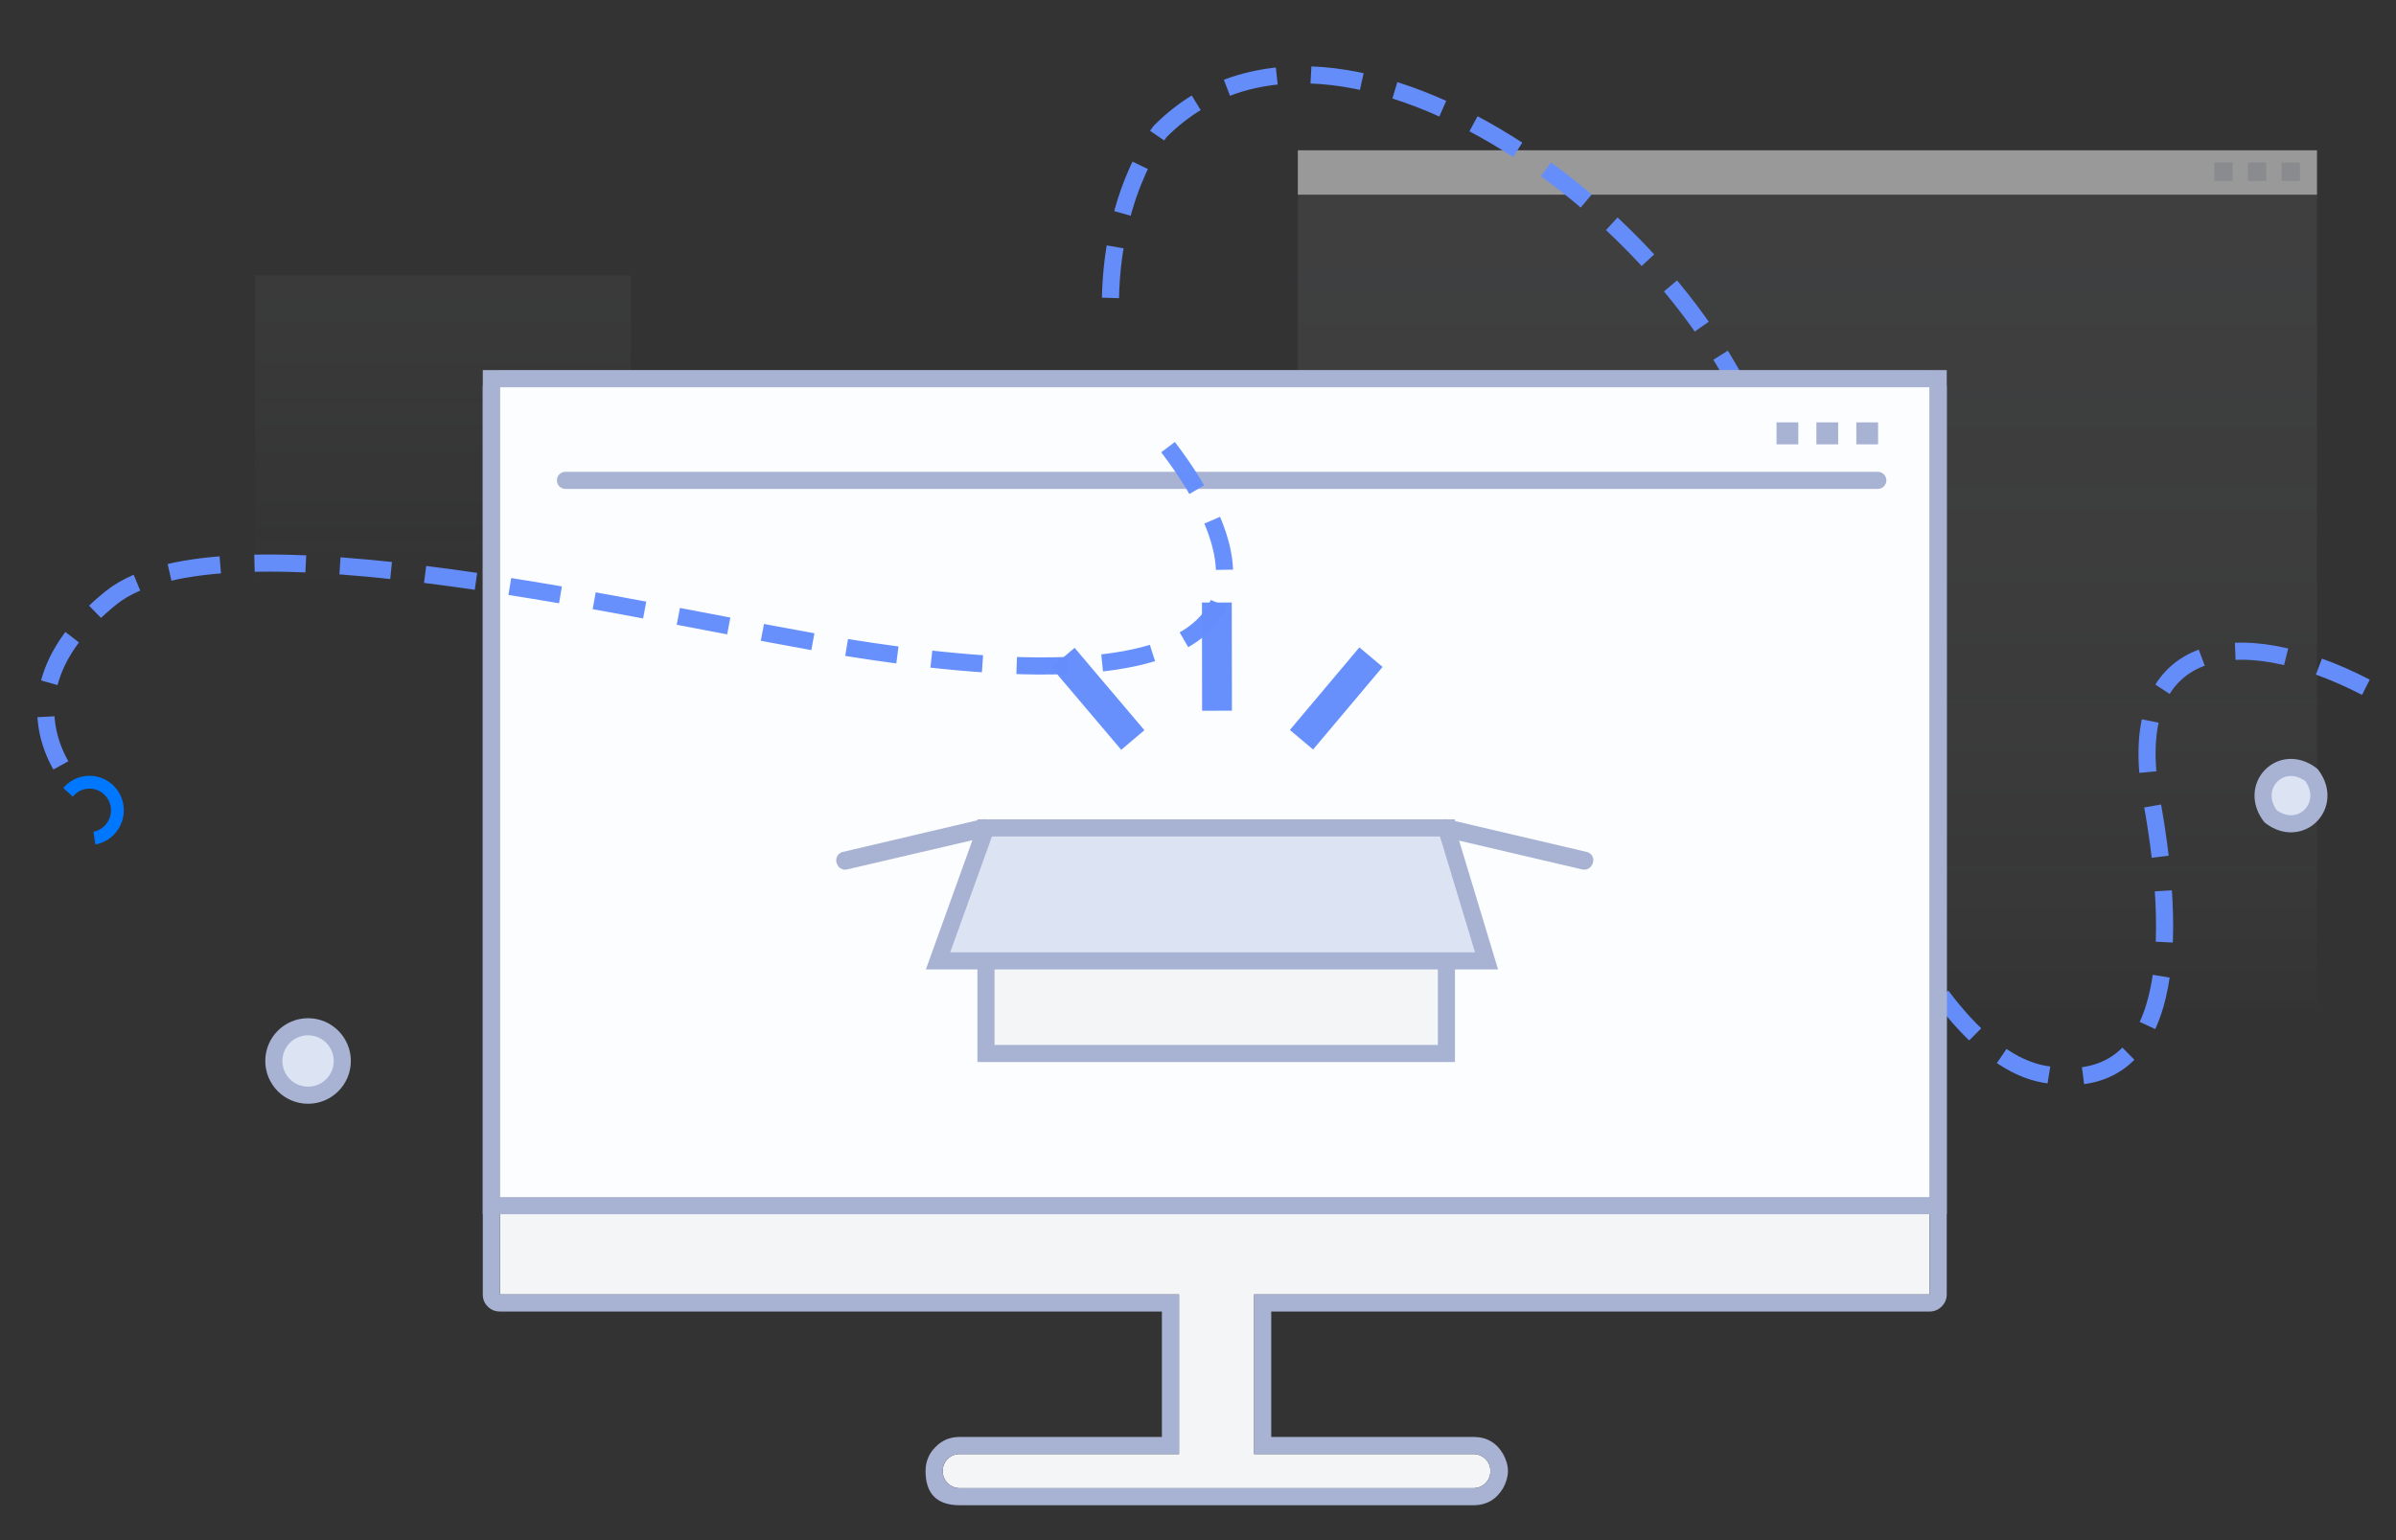 <svg width="140" height="90" viewBox="0 0 140 90" fill="none" xmlns="http://www.w3.org/2000/svg" xmlns:xlink="http://www.w3.org/1999/xlink">
	<rect x="0" y="0" width="140" height="90" fill="#333333" stroke="none"/>
	<desc>
			Created with Pixso.
	</desc>
	<defs>
		<linearGradient id="paint_linear_2_159_0" x1="25.879" y1="16.69" x2="25.879" y2="35.809" gradientUnits="userSpaceOnUse">
			<stop stop-color="#7C8084"/>
			<stop offset="0.14" stop-color="#7A7E82" stop-opacity="0.949"/>
			<stop offset="0.33" stop-color="#74787D" stop-opacity="0.831"/>
			<stop offset="0.55" stop-color="#6B6F73" stop-opacity="0.62"/>
			<stop offset="0.78" stop-color="#5E6267" stop-opacity="0.329"/>
			<stop offset="1" stop-color="#4F5359" stop-opacity="0"/>
		</linearGradient>
		<linearGradient id="paint_linear_2_161_0" x1="105.608" y1="10.428" x2="105.608" y2="62.276" gradientUnits="userSpaceOnUse">
			<stop stop-color="#B8BDC6"/>
			<stop offset="0.11" stop-color="#BABFC8" stop-opacity="0.969"/>
			<stop offset="0.26" stop-color="#BFC4CC" stop-opacity="0.878"/>
			<stop offset="0.42" stop-color="#C8CCD3" stop-opacity="0.741"/>
			<stop offset="0.61" stop-color="#D4D7DE" stop-opacity="0.549"/>
			<stop offset="0.8" stop-color="#E3E5EB" stop-opacity="0.302"/>
			<stop offset="1" stop-color="#F5F6FA" stop-opacity="0"/>
		</linearGradient>
	</defs>
	<g opacity="0">
		<rect id="矩形" width="140" height="90" fill="#D8D8D8" fill-opacity="1"/>
		<rect id="矩形" x="0.5" y="0.5" width="139" height="89" stroke="#979797" stroke-opacity="0" stroke-width="1"/>
	</g>
	<g opacity="0.5">
		<g opacity="0.17">
			<rect id="矩形" x="14.901" y="16.083" width="21.96" height="18.473" fill="url(#paint_linear_2_159_0)" fill-opacity="1"/>
		</g>
	</g>
	<g opacity="0.5">
		<g opacity="0.17">
			<rect id="矩形" x="75.834" y="8.783" width="59.549" height="50.093" fill="url(#paint_linear_2_161_0)" fill-opacity="1"/>
		</g>
		<rect id="矩形" x="75.834" y="8.783" width="59.549" height="2.593" fill="#FFFFFF" fill-opacity="1"/>
		<rect id="矩形" x="129.385" y="9.496" width="1.071" height="1.081" fill="#E1E4EA" fill-opacity="1"/>
		<rect id="矩形" x="131.349" y="9.496" width="1.071" height="1.081" fill="#E1E4EA" fill-opacity="1"/>
		<rect id="矩形" x="133.313" y="9.496" width="1.071" height="1.081" fill="#E1E4EA" fill-opacity="1"/>
	</g>
	<path id="路径" d="M138.24 40.16C130.7 36.27 124.02 37.38 125.72 46.75C127.43 56.12 126.62 64.07 119.43 62.77C112.23 61.48 105.04 43.86 103.85 29.79C102.66 15.72 78.79 -3.4 67.79 7.68C67.79 7.68 64.6 11.61 64.9 18.83" stroke="#658EFC" stroke-opacity="0.984" stroke-width="1" stroke-dasharray="3 2"/>
	<path id="路径" d="M112.75 75.64L112.75 22.66L29.21 22.66L29.21 75.64L68.89 75.64L68.89 84.97L56.07 84.97C55.52 84.97 55.08 85.41 55.08 85.96C55.08 86.51 55.52 86.96 56.07 86.96L86.1 86.96C86.46 86.96 86.78 86.77 86.96 86.46C87.13 86.15 87.13 85.77 86.96 85.47C86.78 85.16 86.46 84.97 86.1 84.97L73.28 84.97L73.28 75.64L112.75 75.64Z" fill="#F4F5F7" fill-opacity="1" fill-rule="evenodd"/>
	<path id="路径" d="M113.45 21.95C113.26 21.75 113.02 21.66 112.75 21.66L29.21 21.66C28.93 21.66 28.69 21.75 28.5 21.95C28.3 22.14 28.21 22.38 28.21 22.66L28.21 75.64C28.21 75.92 28.3 76.15 28.5 76.35C28.69 76.54 28.93 76.64 29.21 76.64L67.89 76.64L67.89 83.97L56.07 83.97C55.79 83.97 55.54 84.02 55.31 84.11C55.07 84.21 54.85 84.36 54.66 84.56C54.47 84.75 54.32 84.96 54.23 85.19C54.13 85.43 54.08 85.69 54.08 85.96C54.08 86.63 54.25 87.13 54.58 87.46C54.91 87.79 55.41 87.96 56.07 87.96L86.1 87.96C86.48 87.96 86.82 87.87 87.1 87.71C87.39 87.54 87.63 87.29 87.83 86.96C88.01 86.62 88.11 86.29 88.11 85.96C88.11 85.63 88.01 85.3 87.83 84.97C87.63 84.63 87.39 84.38 87.1 84.22C86.82 84.05 86.48 83.97 86.1 83.97L74.28 83.97L74.28 76.64L112.75 76.64C113.02 76.64 113.26 76.54 113.45 76.35C113.65 76.15 113.75 75.92 113.75 75.64L113.75 22.66C113.75 22.38 113.65 22.14 113.45 21.95ZM74.28 75.64L112.75 75.64L112.75 22.66L29.21 22.66L29.21 75.64L68.89 75.64L68.89 84.97L56.07 84.97C55.52 84.97 55.08 85.41 55.08 85.96C55.08 86.51 55.52 86.96 56.07 86.96L86.1 86.96C86.46 86.96 86.78 86.77 86.96 86.46C87.13 86.15 87.13 85.77 86.96 85.47C86.78 85.16 86.46 84.97 86.1 84.97L73.28 84.97L73.28 75.64L74.28 75.64Z" fill="#A8B3D3" fill-opacity="1" fill-rule="evenodd"/>
	<rect id="矩形" x="29.21" y="22.627" width="83.54" height="47.327" fill="#FBFDFF" fill-opacity="1"/>
	<rect id="矩形" x="28.71" y="22.127" width="84.54" height="48.327" stroke="#A8B3D3" stroke-opacity="1" stroke-width="1"/>
	<path id="路径" d="M33.04 28.07L109.72 28.07" stroke="#A8B3D3" stroke-opacity="1" stroke-width="1" stroke-linejoin="round" stroke-linecap="round"/>
	<rect id="矩形" x="106.133" y="24.682" width="1.272" height="1.284" fill="#A8B3D3" fill-opacity="1"/>
	<rect id="矩形" x="103.804" y="24.682" width="1.272" height="1.284" fill="#A8B3D3" fill-opacity="1"/>
	<rect id="矩形" x="108.466" y="24.682" width="1.272" height="1.284" fill="#A8B3D3" fill-opacity="1"/>
	<path id="路径" d="M135.06 45.29C136.39 47.05 134.41 49.04 132.67 47.7L132.67 47.7C131.34 45.94 133.31 43.94 135.06 45.29Z" fill="#DCE4F4" fill-opacity="1" fill-rule="evenodd"/>
	<path id="路径" d="M132.67 47.7L132.67 47.7C131.34 45.94 133.31 43.94 135.06 45.29C136.39 47.05 134.41 49.04 132.67 47.7Z" stroke="#A8B3D3" stroke-opacity="1" stroke-width="1" stroke-linejoin="round"/>
	<path id="路径" d="M84.27 48.38L92.57 50.32L92.6 50.27L84.5 48.37L84.27 48.38Z" fill="#B8BDC6" fill-opacity="1" fill-rule="evenodd"/>
	<path id="路径" d="M92.57 50.32L92.6 50.27L84.5 48.37L84.27 48.38L92.57 50.32Z" stroke="#A8B3D3" stroke-opacity="1" stroke-width="1" stroke-linejoin="round"/>
	<path id="路径" d="M57.69 48.38L49.38 50.32L49.36 50.27L57.45 48.37L57.69 48.38Z" fill="#B8BDC6" fill-opacity="1" fill-rule="evenodd"/>
	<path id="路径" d="M49.38 50.32L49.36 50.27L57.45 48.37L57.69 48.38L49.38 50.32Z" stroke="#A8B3D3" stroke-opacity="1" stroke-width="1" stroke-linejoin="round"/>
	<rect id="矩形" x="57.611" y="48.38" width="26.904" height="13.182" fill="#F4F5F7" fill-opacity="1"/>
	<rect id="矩形" x="57.611" y="48.38" width="26.904" height="13.182" stroke="#A8B3D3" stroke-opacity="1" stroke-width="1"/>
	<path id="路径" d="M84.51 48.38L57.61 48.38L54.81 56.15L86.86 56.15L84.51 48.38Z" fill="#DCE4F4" fill-opacity="1" fill-rule="evenodd"/>
	<path id="路径" d="M57.61 48.38L54.81 56.15L86.86 56.15L84.51 48.38L57.61 48.38Z" stroke="#A8B3D3" stroke-opacity="1" stroke-width="1"/>
	<rect id="矩形" x="71.983" y="41.53" width="1.742" height="6.323" transform="rotate(179.9 71.983 41.53)" fill="#658EFC" fill-opacity="0.984"/>
	<rect id="矩形" x="76.725" y="43.798" width="1.773" height="6.307" transform="rotate(-139.916 76.725 43.798)" fill="#658EFC" fill-opacity="0.984"/>
	<rect id="矩形" x="61.437" y="39.004" width="1.773" height="6.307" transform="rotate(-40.275 61.437 39.004)" fill="#658EFC" fill-opacity="0.984"/>
	<circle id="椭圆形" cx="18" cy="62" r="2" fill="#DCE4F4" fill-opacity="1"/>
	<circle id="椭圆形" cx="18" cy="62" r="2" stroke="#A8B3D3" stroke-opacity="1" stroke-width="1" stroke-linejoin="round"/>
	<path id="路径" d="M68.25 26.13C72.17 31.26 77.91 42.33 49.81 37.89C38.45 36.09 13 29.66 6.47 34.95C-0.43 40.53 4.18 45.63 4.18 45.63" stroke="#658EFC" stroke-opacity="0.984" stroke-width="1" stroke-dasharray="3 2"/>
	<path id="椭圆形" d="M6.86 47.35C6.86 46.44 6.13 45.71 5.23 45.71C4.33 45.71 3.6 46.44 3.6 47.35C3.6 48.26 4.33 49 5.23 49C6.13 49 6.86 48.26 6.86 47.35Z" stroke="#0077FF" stroke-opacity="1" stroke-width="0.75" stroke-dasharray="4 4"/>
</svg>
